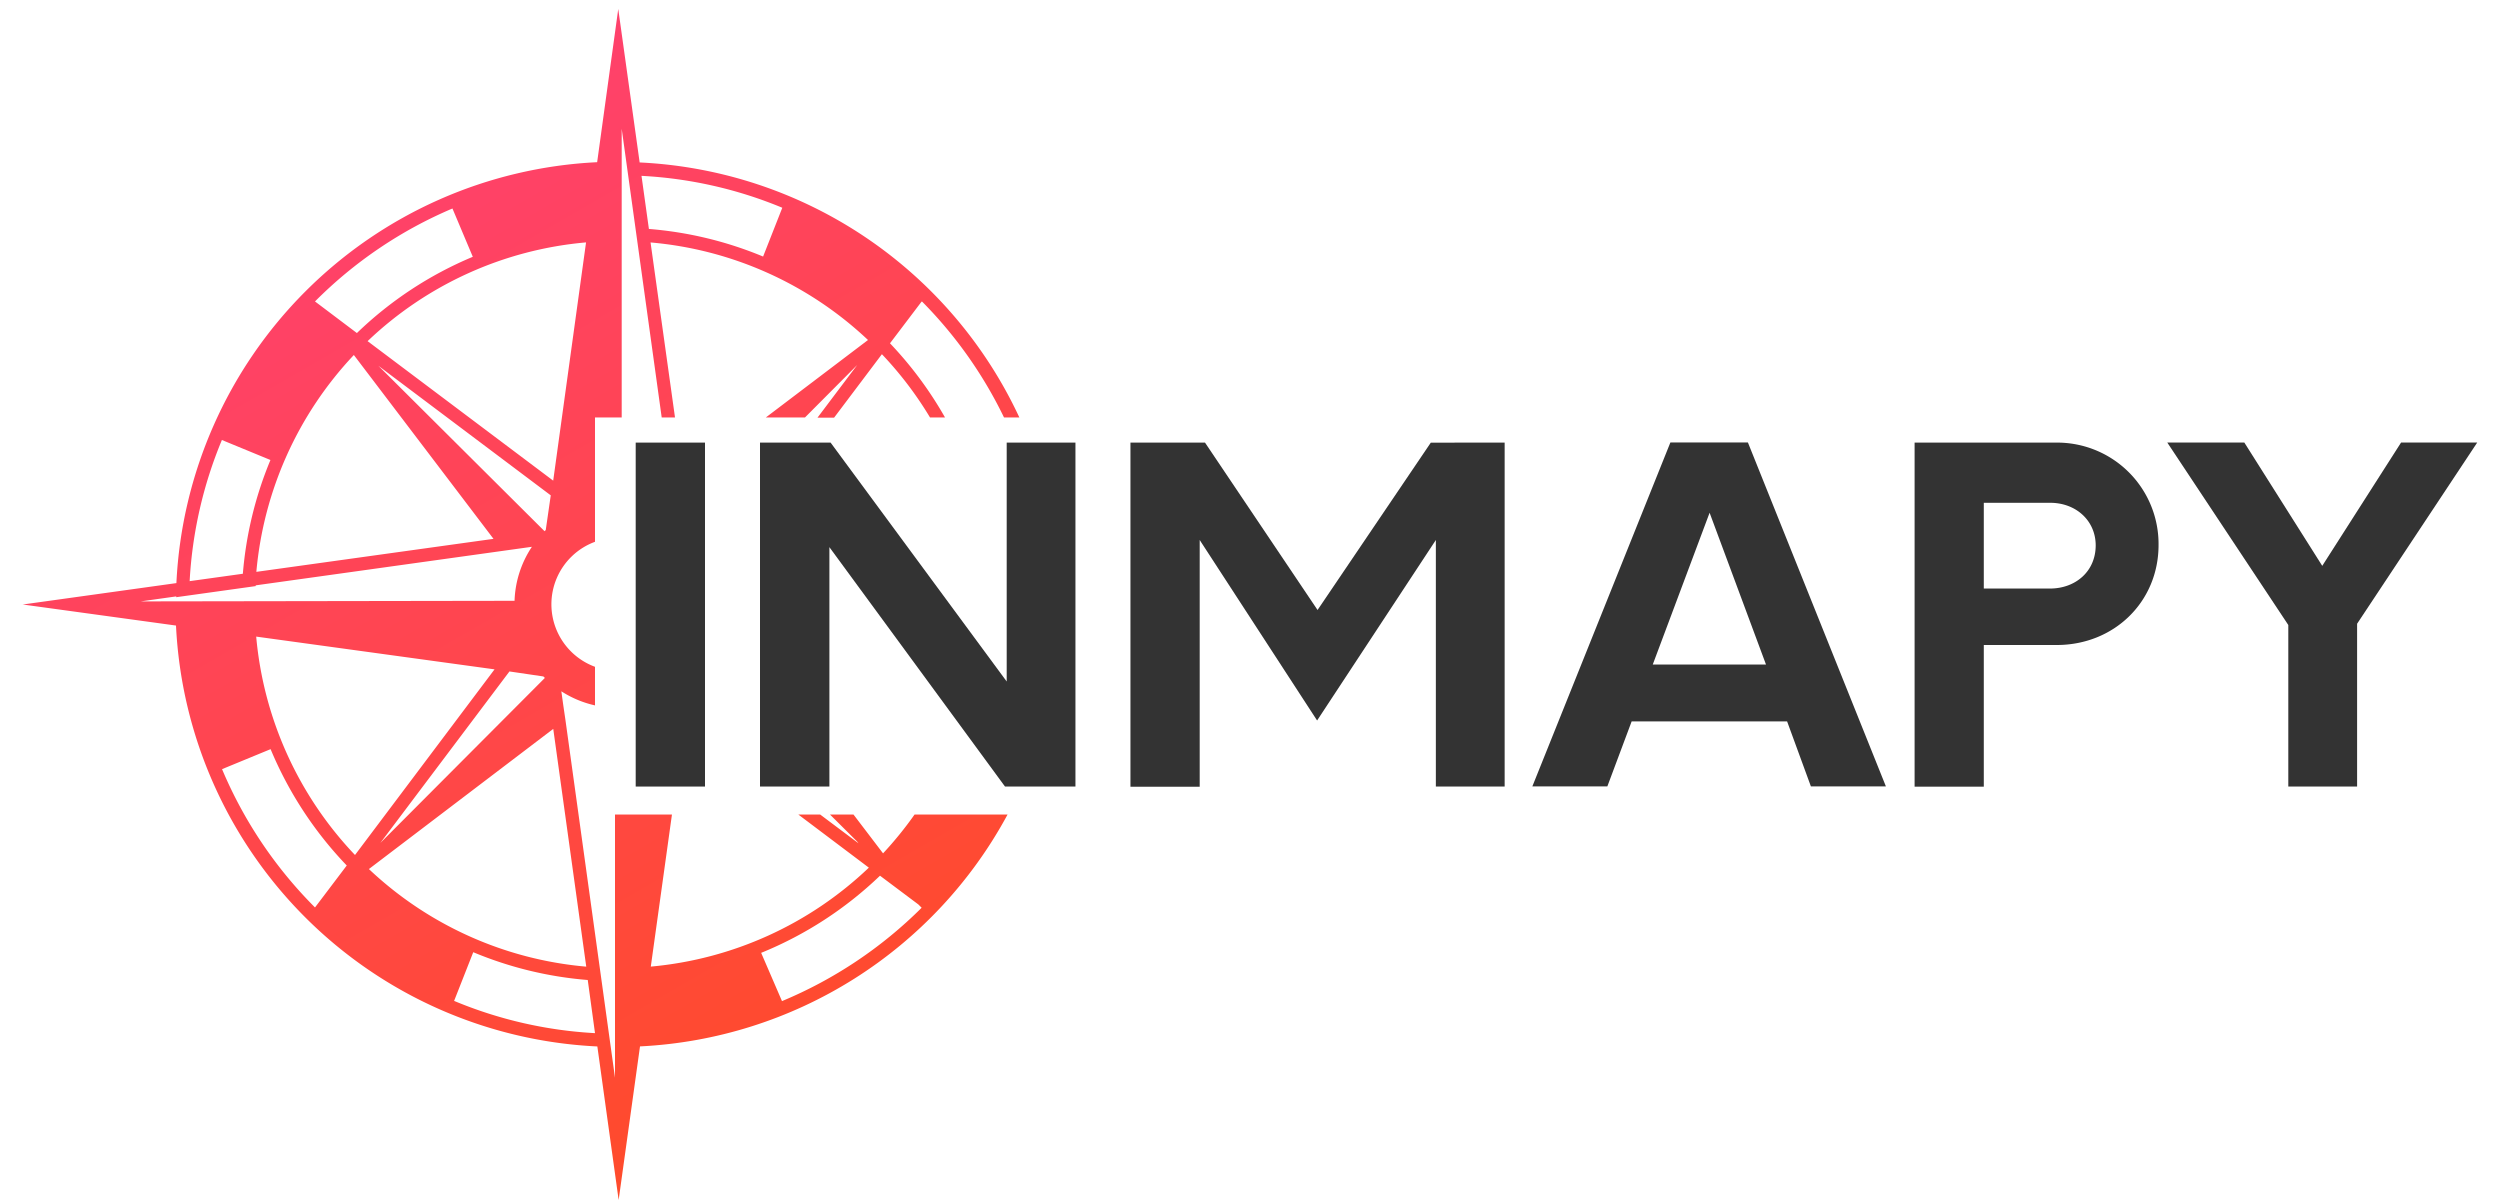 <svg id="Camada_1" data-name="Camada 1"
  xmlns="http://www.w3.org/2000/svg"
  xmlns:xlink="http://www.w3.org/1999/xlink"
  viewBox="0 0 500 240">
<defs>
  <style>
    .cls-1{fill:url(#Gradiente_sem_nome_83);}
    .cls-2{fill:#333333;}
  </style>
  <linearGradient
    id="Gradiente_sem_nome_83"
    x1="168.91" y1="213.92" x2="65.74" y2="35.23"
    gradientUnits="userSpaceOnUse">
    <stop offset="0" stop-color="#ff4b2b"/>
    <stop offset="1" stop-color="#ff416c"/>
  </linearGradient>
</defs>
<title>logo-fa</title>
<path class="cls-1" d="M182.91,162.91a72.89,72.89,0,0,1-6.3,7.76l-5.91-7.76H166l5.41,5.38.29.37-7.66-5.75h-4.37l14.1,10.62a72.62,72.62,0,0,1-43.61,19.79l4.23-30.41H123v52.63l-9.92-71.6-.44-3-.37-2.68a20.76,20.76,0,0,0,6.73,2.82v-7.72a13.32,13.32,0,0,1,0-25V83.49h5.34V25.75l8,57.74H135l-4.89-35A72.5,72.5,0,0,1,173.6,68L153.17,83.49H161L171.44,73h0l-7.94,10.53h3.32l9.56-12.69A72.5,72.5,0,0,1,186,83.49h3a75.59,75.59,0,0,0-11-14.83l6.22-8.21.16-.17A86.12,86.12,0,0,1,200.8,83.49h3.07a88.37,88.37,0,0,0-75.94-51L123.65,1.79l-4.22,30.65a88.51,88.51,0,0,0-84.15,84.18L4.55,120.9l30.65,4.21a88.55,88.55,0,0,0,84.27,84.18L123.73,240,128,209.28a88.43,88.43,0,0,0,73.51-46.37ZM156.46,41.55h0l-3.84,9.76a75.07,75.07,0,0,0-22.84-5.52L128.3,35.17A84.79,84.79,0,0,1,156.46,41.55ZM110.64,96.13,73.52,68.23a72.44,72.44,0,0,1,43.69-19.75Zm-1.73,10.11L75.67,73.15l34.48,25.92-1,6.94Zm.06,29.35-32.9,33,25.82-34.3,6.78,1C108.77,135.38,108.87,135.5,109,135.59ZM90.49,41.7l4.07,9.66A75,75,0,0,0,71.38,66.61L63,60.29A86.26,86.26,0,0,1,90.49,41.7ZM70.77,71,98.7,107.77l-47.43,6.6A72.62,72.62,0,0,1,70.77,71ZM44.38,88l9.71,4a75,75,0,0,0-5.52,22.75l-10.64,1.48A85.28,85.28,0,0,1,44.38,88ZM28.15,120.28l7.1-1v.16l15.89-2.22v-.15l55.24-7.71a20.67,20.67,0,0,0-3.47,10.8ZM63,181.49a86.6,86.6,0,0,1-18.59-27.66l9.71-4A75.58,75.58,0,0,0,69.35,173.1ZM51.24,127.32l47.67,6.55L71,171A72.76,72.76,0,0,1,51.24,127.32Zm59.41,18.46,6.6,47.55a72.45,72.45,0,0,1-43.47-19.52Zm-19.83,54.4,3.83-9.74a74.78,74.78,0,0,0,22.9,5.56L119,206.63A85.07,85.07,0,0,1,90.82,200.18Zm65.56,0-4.15-9.61A75.26,75.26,0,0,0,176,175.14l7.67,5.75.66.66A86.81,86.81,0,0,1,156.38,200.23Z"/><path class="cls-2" d="M127.14,88.52H141v68.79H127.14Z"/><path class="cls-2" d="M215.09,88.52v68.79H201l-35.12-47.88v47.88H152V88.52h14.12l35.22,47.78V88.52Z"/><path class="cls-2" d="M300.93,88.52v68.79H287.17V108L263.42,144.1,239.94,108v49.35H226.09V88.52H241L263.51,122l22.65-33.47Z"/><path class="cls-2" d="M357.42,144.28H326.33l-4.86,13h-15l27.61-68.79h15.5l27.6,68.79h-15Zm-4.22-11.37-11.28-30.36-11.37,30.36Z"/><path class="cls-2" d="M431.71,109c0,11.37-8.9,20-20.36,20H396.76v28.34H382.92V88.52h28.43A20.28,20.28,0,0,1,431.71,109Zm-12.57.09c0-5-4-8.53-9.08-8.53h-13.3v17.15h13.3C415.11,117.68,419.14,114.29,419.14,109.06Z"/><path class="cls-2" d="M471.42,124.75v32.56H457.66V125l-24.21-36.5h15.41l15.59,24.67,15.77-24.67h15.23Z"/></svg>
